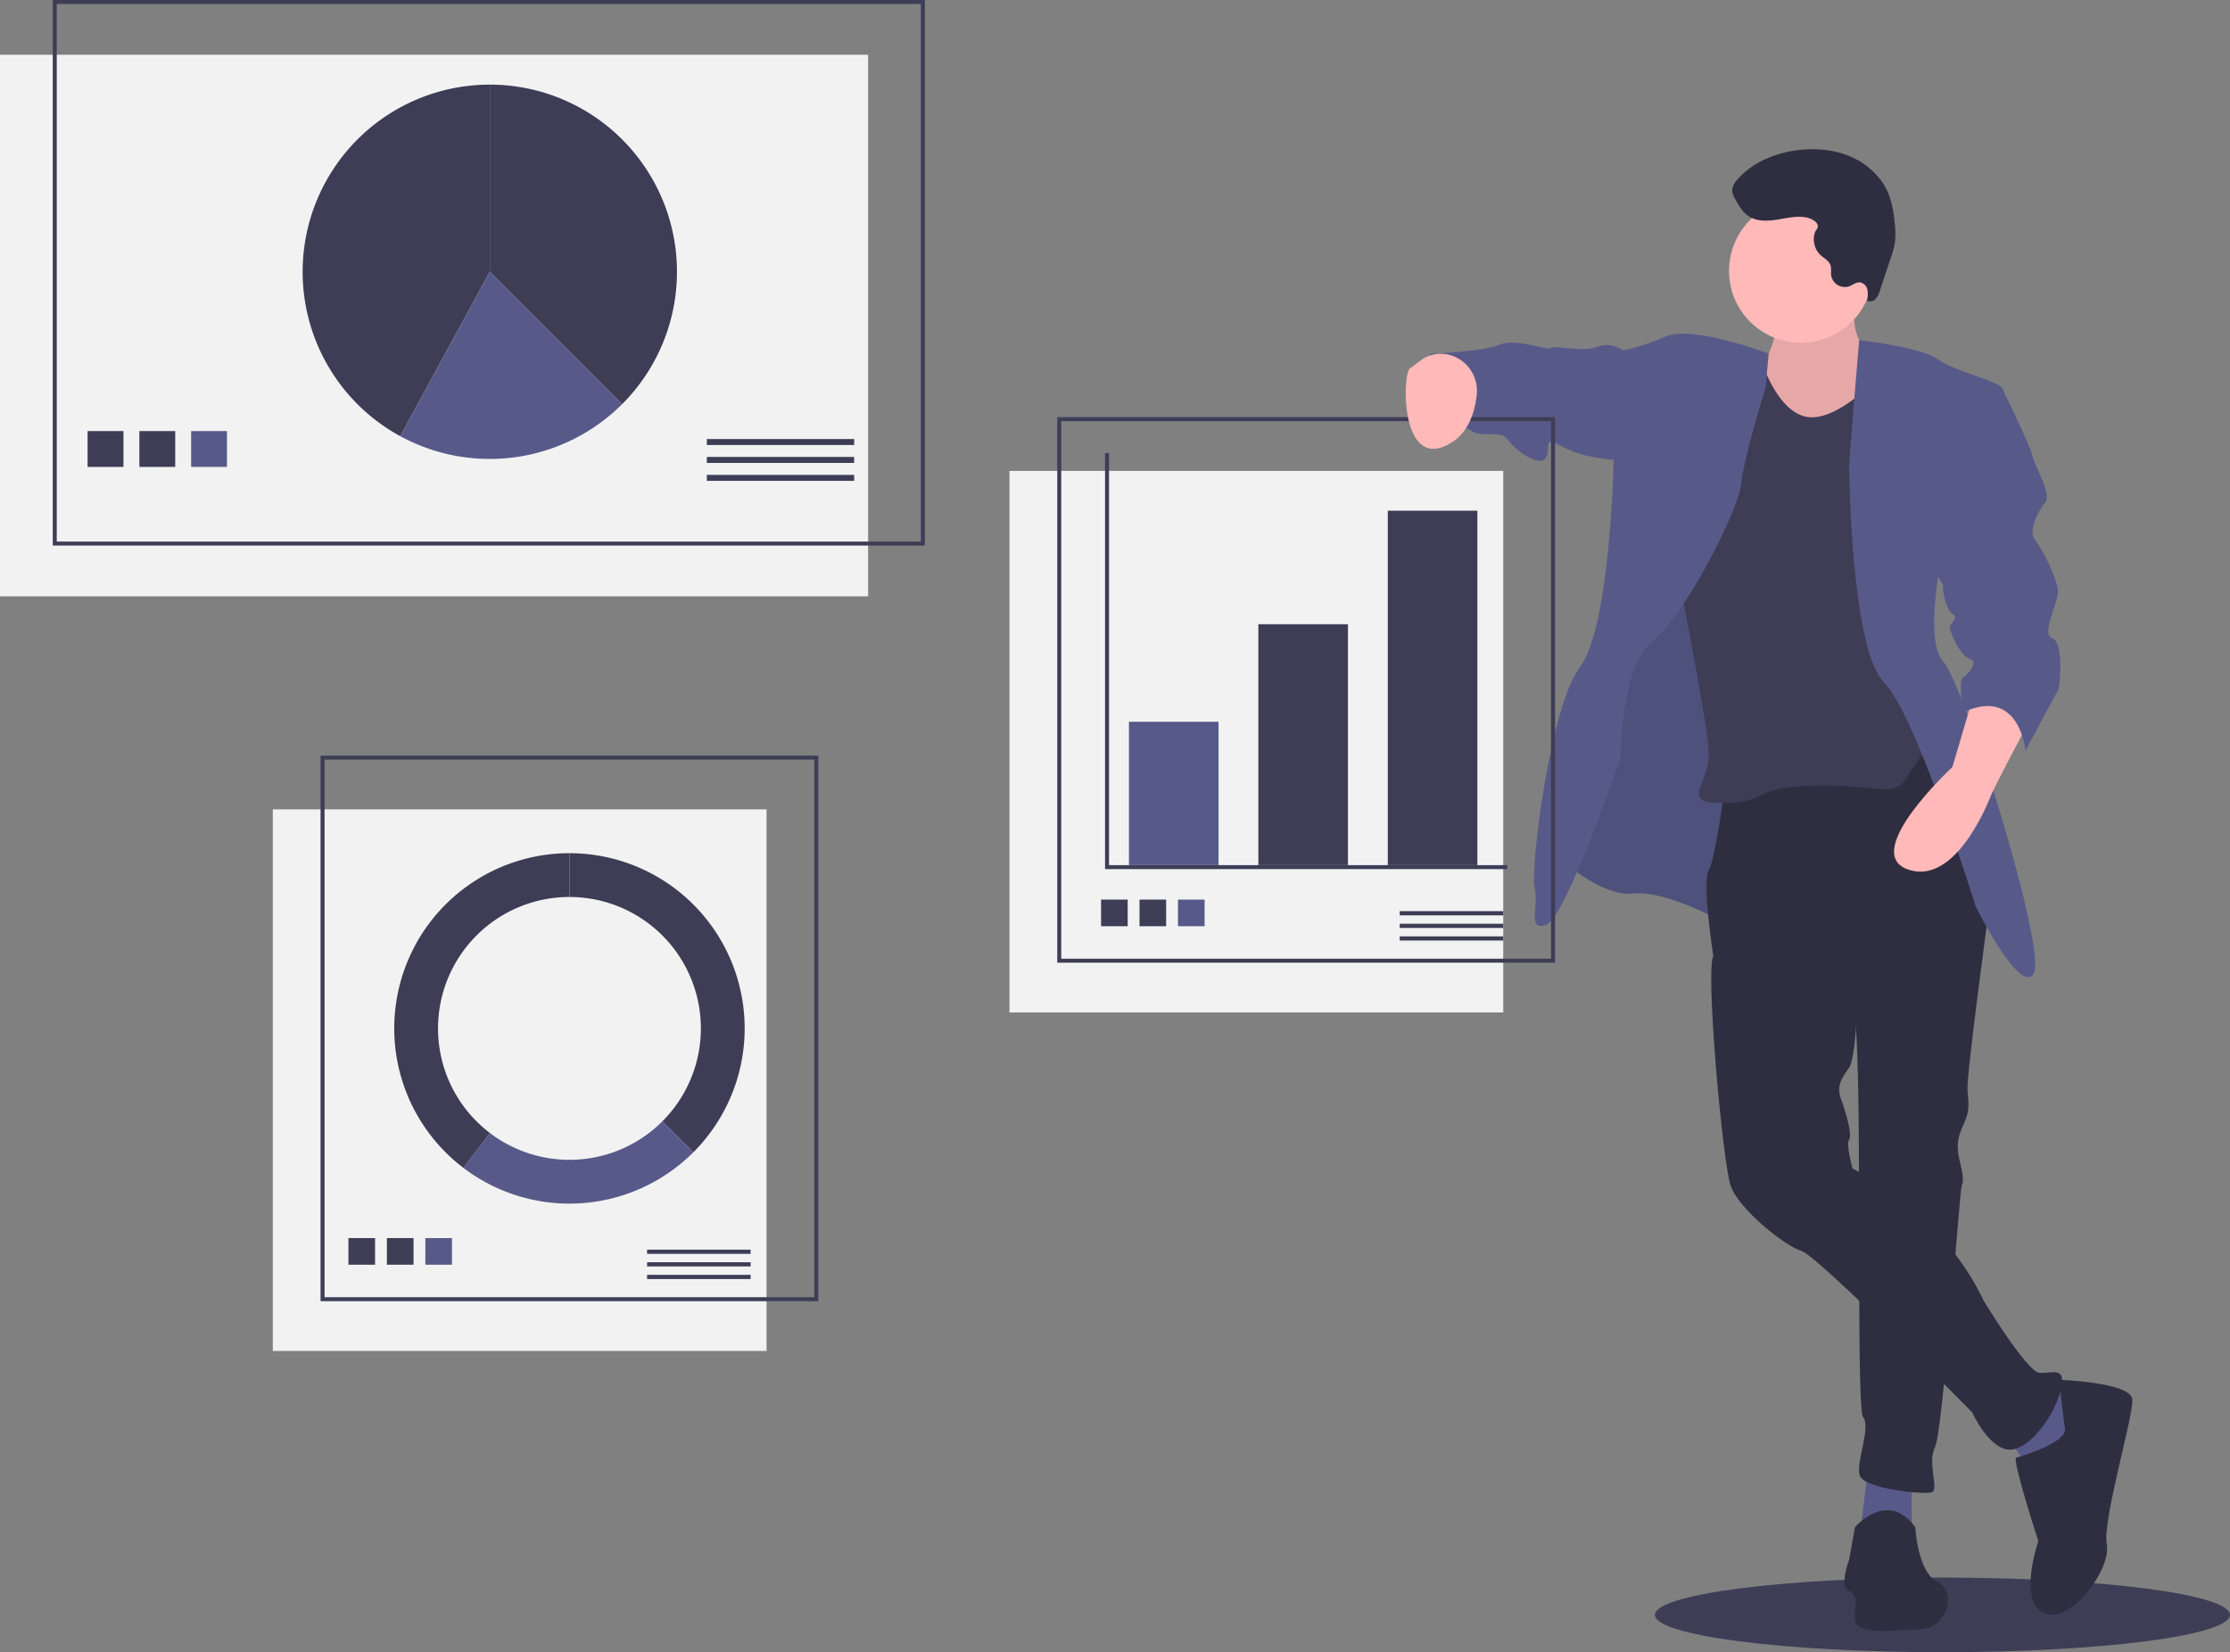 <svg data-name="Layer 1" xmlns="http://www.w3.org/2000/svg" width="1120" height="829.801"><rect width="100%" height="100%" fill="#808080" stroke="none"/><ellipse cx="975.579" cy="811.059" rx="144.421" ry="18.742" fill="#3f3d56"/><path fill="#f2f2f2" d="M0 27.5H436V299.5H0z"/><path fill="none" stroke="#3f3d56" stroke-miterlimit="10" stroke-width="2" d="M27.5 1H463.5V273H27.5z"/><path d="M312.468 202.968A94 94 0 0 0 246 42.5v94z" fill="#3f3d56"/><path d="M246 42.5a94.011 94.011 0 0 0-44.968 176.564L246 136.5z" fill="#3f3c56"/><path d="M312.468 202.968L246 136.5l-44.968 82.564a94.05 94.05 0 0 0 111.436-16.096z" fill="#575a89"/><path fill="#3f3c56" d="M44 216.5H62V234.5H44z"/><path fill="#3f3d56" d="M70 216.5H88V234.5H70z"/><path fill="#575a89" d="M96 216.5H114V234.5H96z"/><path fill="#3f3d56" d="M355 220.5H429V223.5H355z"/><path fill="#3f3d56" d="M355 229.5H429V232.5H355z"/><path fill="#3f3d56" d="M355 238.5H429V241.5H355z"/><path fill="#f2f2f2" d="M137 406.5H385V678.5H137z"/><path fill="none" stroke="#3f3d56" stroke-miterlimit="10" stroke-width="2" d="M162 380.5H410V652.5H162z"/><path fill="#3f3c56" d="M175 621.814H188.371V635.185H175z"/><path fill="#3f3d56" d="M194.314 621.814H207.685V635.185H194.314z"/><path fill="#575a89" d="M213.629 621.814H227V635.185H213.629z"/><path fill="#3f3d56" d="M325 627.622H377V629.73H325z"/><path fill="#3f3d56" d="M325 633.946H377V636.054H325z"/><path fill="#3f3d56" d="M325 640.27H377V642.378H325z"/><path d="M286 428.5v22a66 66 0 0 1 46.67 112.67l15.555 15.555A88 88 0 0 0 286 428.5z" fill="#3f3d56"/><path d="M348.225 578.725L332.67 563.17a65.983 65.983 0 0 1-86.6 5.872l-13.316 17.52a87.998 87.998 0 0 0 115.472-7.836z" fill="#575a89"/><path d="M220 516.5a66 66 0 0 1 66-66v-22a88 88 0 0 0-53.247 158.061l13.316-17.52A65.885 65.885 0 0 1 220 516.5z" fill="#3f3c56"/><path d="M931.624 140.993s-4.08 30.31 6.412 33.808 7.578 30.31 7.578 30.31l-31.476 23.9-27.98 2.331-6.994-36.14 4.08-9.326s15.738-18.652 4.663-37.888 43.717-6.995 43.717-6.995z" fill="#ffb9b9"/><path d="M931.624 140.993s-4.08 30.31 6.412 33.808 7.578 30.31 7.578 30.31l-31.476 23.9-27.98 2.331-6.994-36.14 4.08-9.326s15.738-18.652 4.663-37.888 43.717-6.995 43.717-6.995z" opacity=".1"/><path d="M902.48 377.066l-36.723 86.269s-28.562-16.321-45.466-14.572-37.888-18.653-37.888-18.653l20.984-101.424 39.054-107.836 54.21 34.391z" fill="#575a89"/><path d="M902.48 377.066l-36.723 86.269s-28.562-16.321-45.466-14.572-37.888-18.653-37.888-18.653l20.984-101.424 39.054-107.836 54.21 34.391z" opacity=".1"/><path fill="#575a89" d="M960.186 743.708L960.186 771.687 933.956 771.687 938.036 739.045 960.186 743.708z"/><path fill="#575a89" d="M1028.385 695.328L1047.621 706.986 1033.631 739.045 1019.059 737.296 1005.069 717.478 1028.385 695.328z"/><path d="M965.432 368.906l34.391 81.022s-12.24 89.766-11.658 97.344 1.166 10.492-1.748 16.904-4.08 10.492-2.332 18.07 2.332 10.492 1.166 13.407-9.326 122.99-13.407 131.151 2.332 21.567-1.748 22.733-34.391-1.748-36.14-8.743 5.829-23.899 1.749-29.145.583-194.105-5.246-206.928-69.948-24.482-69.948-24.482-5.829-37.305-2.332-43.134 8.161-42.552 8.161-42.552zm-33.808 398.118s16.322-19.236 30.311 0c0 0 1.166 22.733 11.075 27.396s5.246 23.316-8.743 23.899-32.06 2.914-32.643-4.663 2.332-12.241-2.914-14.573 0-15.738 0-15.738z" fill="#2f2e41"/><path d="M933.373 488.4s-.583 41.968-4.663 47.797-6.412 9.326-4.08 15.738 5.829 18.07 4.08 20.402 1.749 14.572 1.749 14.572 44.883 21.567 65.867 66.45c0 0 21.567 35.557 27.979 36.14s13.99-4.08 10.492 9.326-16.904 30.894-26.813 29.145-17.487-18.653-17.487-18.653-77.525-78.69-85.686-81.022-31.476-20.985-35.556-32.642-12.824-109.002-8.744-115.414 19.236-15.155 19.236-15.155z" fill="#2f2e41"/><path d="M1034.214 692.996s36.14 1.166 36.723 9.91-15.156 60.62-12.824 72.862-18.07 40.22-31.476 34.39-2.915-36.14-2.915-36.14-13.407-41.385-11.075-41.968 25.647-7.577 24.482-14.572-2.915-24.482-2.915-24.482z" fill="#2f2e41"/><circle cx="904.52" cy="136.039" r="36.14" fill="#ffb9b9"/><path d="M940.95 191.705s-19.818 20.985-34.39 17.487-22.15-28.562-22.15-28.562l-26.23-4.663s-18.653 82.771-18.653 90.932 18.652 96.178 18.652 111.916-15.155 25.065 8.161 24.482 12.24-8.16 46.049-8.744 39.054 6.995 46.049-5.246a97.523 97.523 0 0 1 17.487-21.567l-12.241-43.134-1.749-121.826s-14.944-29.144-21.753-26.813c0 0 3.683 12.824.769 15.738z" fill="#3f3c56"/><path d="M933.771 170.812s31.079 3.406 39.822 9.818 33.225 11.075 32.642 15.738-28.562 71.114-28.562 71.114-12.823 52.46-1.748 64.701 52.46 145.724 45.465 156.8-29.144-33.809-29.144-33.809-29.728-96.177-46.05-112.499-17.486-104.338-17.486-108.418 5.061-63.445 5.061-63.445zm-45.458 6.76s-38.294-14.429-51.7-8.6-21.568 6.995-21.568 6.995l-4.663 57.124s-1.749 82.188-16.904 102.007-25.065 102.59-22.733 110.75-4.08 22.15 5.829 18.653 37.305-83.937 37.305-83.937 0-46.05 16.321-58.873 43.135-65.867 44.3-78.69 12.241-48.381 12.241-48.381z" fill="#575a89"/><path d="M1019.642 361.328s-17.487 32.642-19.819 38.471-18.652 45.466-41.968 36.723 22.733-51.295 22.733-51.295l10.492-35.557s27.396-5.829 28.562 11.658z" fill="#ffb9b9"/><path d="M820.874 175.967h-5.829s-5.829-4.663-12.824-1.749-23.315-1.165-23.315.583-18.07-5.246-25.648-1.748-34.974 4.663-34.974 4.663-11.075 27.979-3.497 33.225 18.653 1.166 23.899 5.246 15.155-.583 18.652 4.663 16.321 14.573 19.236 8.744-2.915-11.075 9.326-4.664 31.477 6.412 31.477 6.412z" fill="#575a89"/><path d="M907.778 109.337c-4.89-1.13-9.967.122-14.92.934s-10.413 1.08-14.602-1.684c-3.095-2.041-4.997-5.418-6.784-8.666a9.973 9.973 0 0 1-1.459-3.823c-.21-2.402 1.318-4.594 2.94-6.377 7.538-8.285 18.552-12.82 29.659-14.26 9.13-1.184 18.65-.391 27.081 3.307s15.68 10.47 18.995 19.06a54.127 54.127 0 0 1 2.836 13.61 40.657 40.657 0 0 1 .192 10.309 44.188 44.188 0 0 1-1.998 7.467l-5.491 16.581a10.924 10.924 0 0 1-2.16 4.274 3.736 3.736 0 0 1-4.374.959 13.613 13.613 0 0 0 .197-5.5 4.641 4.641 0 0 0-3.662-3.694c-2.024-.215-3.753 1.354-5.673 2.03a6.979 6.979 0 0 1-8.811-5.245c-.303-1.895.206-3.925-.513-5.705-.841-2.086-3.074-3.178-4.75-4.677a10.936 10.936 0 0 1-3.002-11.366c.45-1.38 1.717-2.007 1.464-3.592-.333-2.08-3.4-3.534-5.165-3.942z" fill="#2f2e41"/><path fill="#f2f2f2" d="M507 236.5H755V508.5H507z"/><path fill="none" stroke="#3f3d56" stroke-miterlimit="10" stroke-width="2" d="M532 210.5H780V482.5H532z"/><path fill="none" stroke="#3f3d56" stroke-miterlimit="10" stroke-width="2" d="M556 227.5L556 435.5 757 435.5"/><path fill="#575a89" d="M567 362.5H612V434.5H567z"/><path fill="#3f3d56" d="M632 313.5H677V434.5H632z"/><path fill="#3f3c56" d="M697 256.5H742V434.5H697z"/><path fill="#3f3c56" d="M553 451.814H566.371V465.185H553z"/><path fill="#3f3d56" d="M572.314 451.814H585.685V465.185H572.314z"/><path fill="#575a89" d="M591.629 451.814H605V465.185H591.629z"/><path fill="#3f3d56" d="M703 457.622H755V459.73H703z"/><path fill="#3f3d56" d="M703 463.946H755V466.054H703z"/><path fill="#3f3d56" d="M703 470.27H755V472.378H703z"/><path d="M724.308 177.682c10.628.462 18.525 10.1 17.376 20.677-1.042 9.582-4.884 21.505-16.988 26.084-21.567 8.161-20.401-37.888-16.321-39.637 2.72-1.165 6.995-7.512 15.933-7.124z" fill="#ffb9b9"/><path d="M999.823 193.254l6.412 3.114s13.99 28.562 14.573 32.643 9.909 19.235 6.411 23.316-8.743 14.572-5.246 18.652 11.658 20.402 11.658 26.23-8.743 21.568-2.914 23.316 4.08 24.482 2.914 26.23-16.32 30.311-16.32 30.311-2.915-32.642-31.477-19.235c0 0-2.332-16.321 0-17.487s8.16-8.16 3.497-9.326-11.075-15.156-9.91-16.904 4.081-4.08 1.167-5.83-5.246-11.657-4.663-13.406-6.412-9.91-6.412-9.91z" fill="#575a89"/></svg>